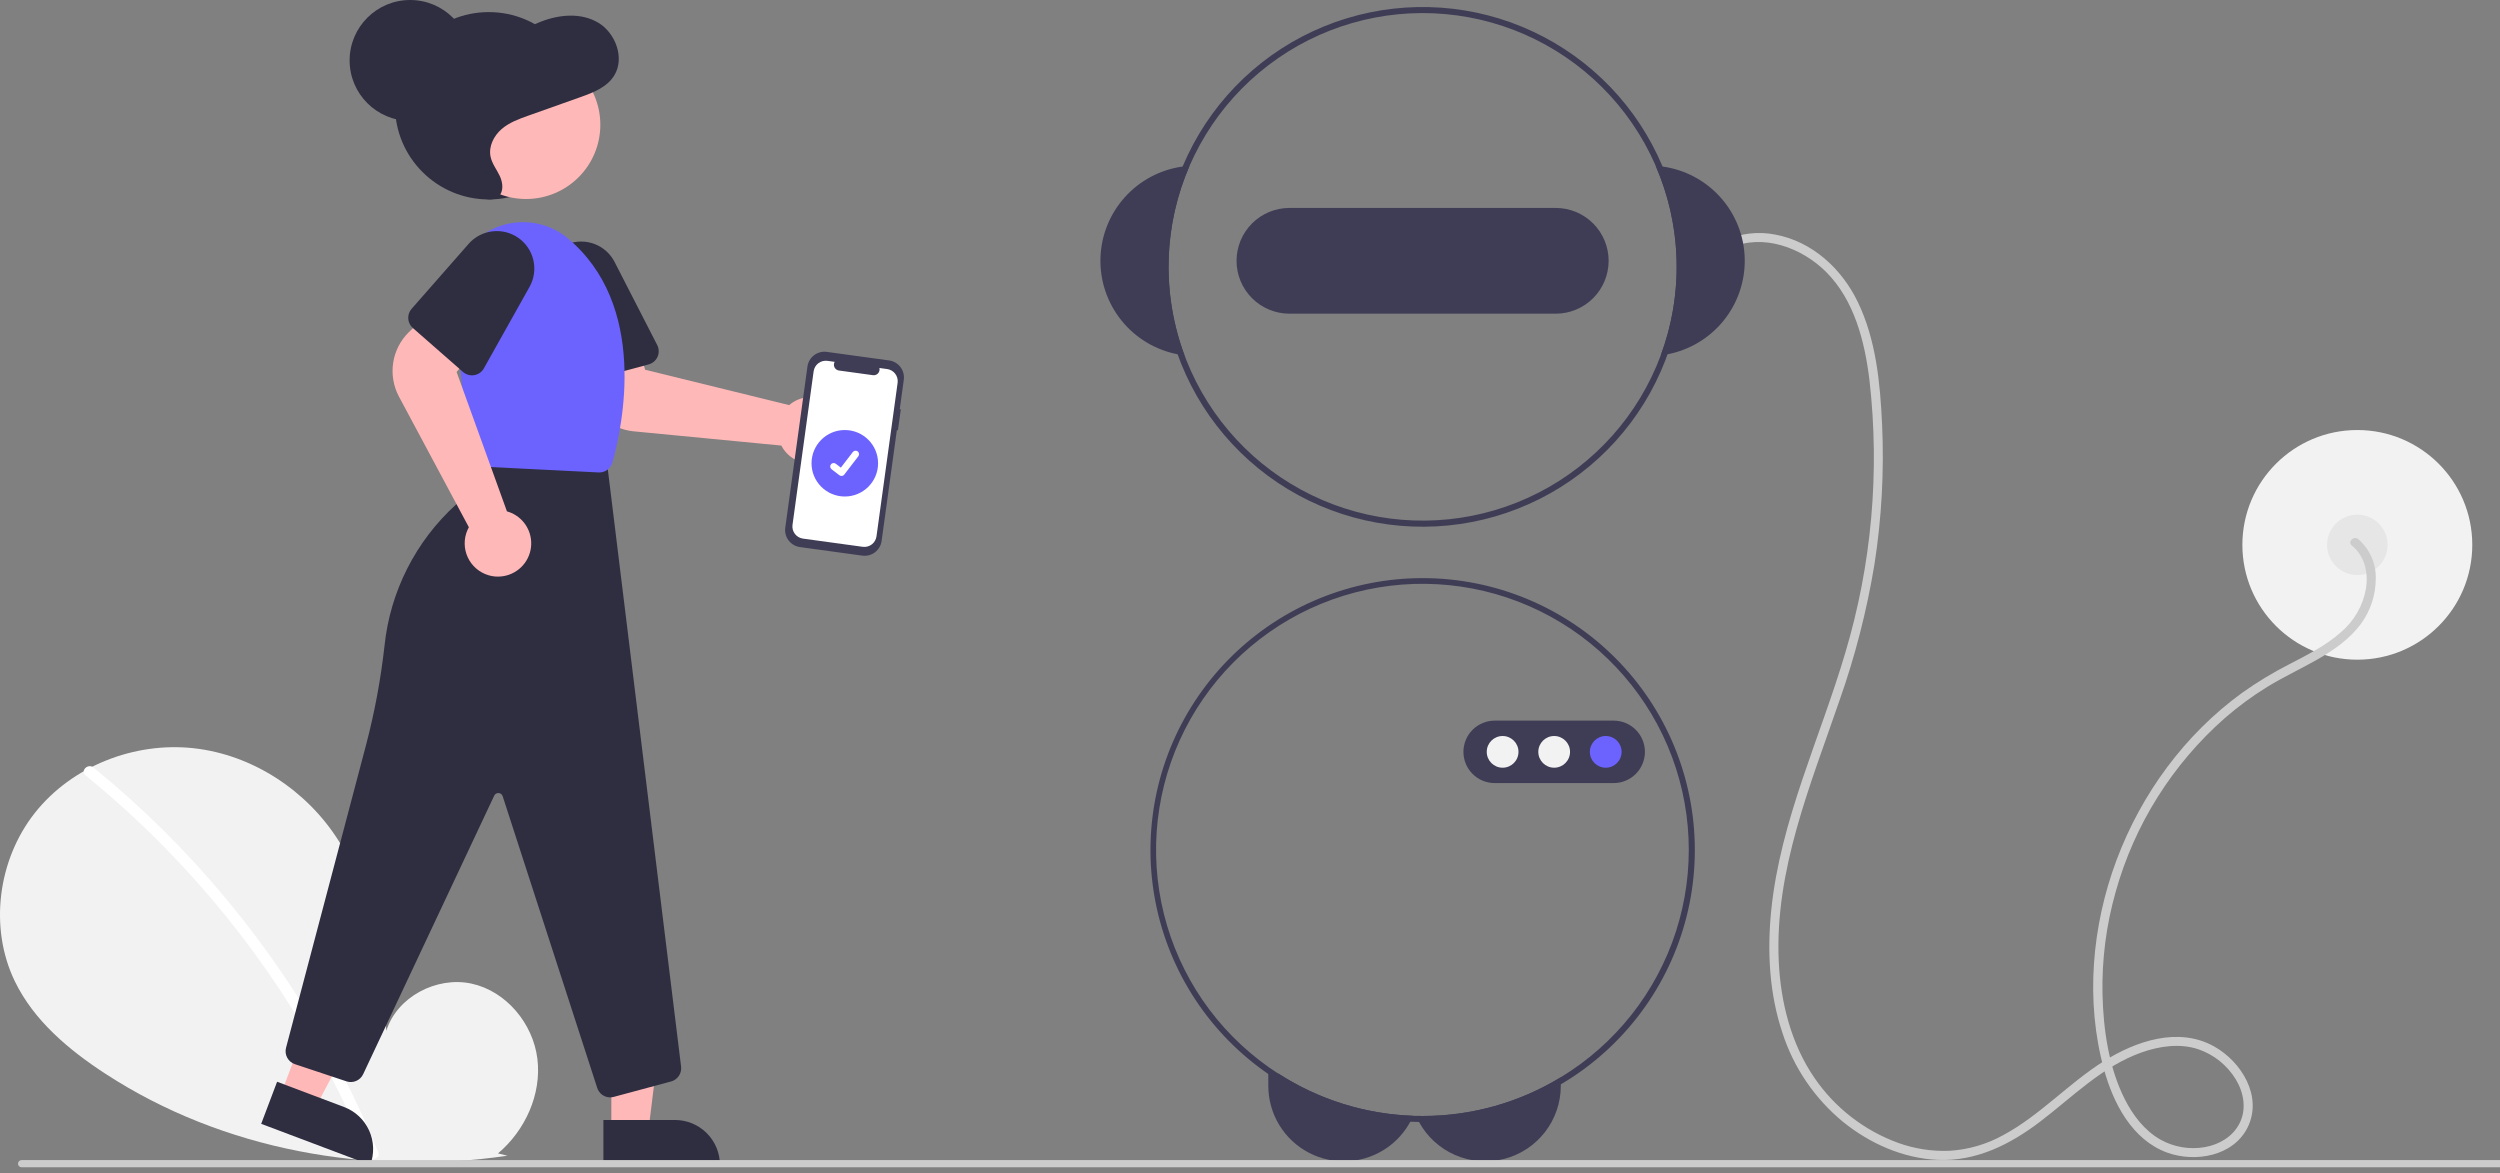 <svg width="390" height="183" viewBox="0 0 390 183" fill="none" xmlns="http://www.w3.org/2000/svg">
<rect x="0" y="0" width="390" height="183" fill="#808080" stroke="none"/>
<g clip-path="url(#clip0_714_32)">
<path d="M367.743 102.912C377.647 102.912 385.676 94.892 385.676 84.999C385.676 75.105 377.647 67.085 367.743 67.085C357.839 67.085 349.811 75.105 349.811 84.999C349.811 94.892 357.839 102.912 367.743 102.912Z" fill="#F2F2F2"/>
<path d="M367.744 89.713C370.35 89.713 372.463 87.602 372.463 84.999C372.463 82.395 370.35 80.284 367.744 80.284C365.137 80.284 363.024 82.395 363.024 84.999C363.024 87.602 365.137 89.713 367.744 89.713Z" fill="#E6E6E6"/>
<path d="M366.881 85.099C368.869 86.719 369.475 89.272 369.105 91.738C368.651 94.442 367.246 96.895 365.144 98.658C362.78 100.757 359.897 102.175 357.114 103.628C354.558 104.931 352.101 106.421 349.764 108.085C340.817 114.581 334.057 123.831 330.188 134.153C326.326 144.458 325.289 156.154 328.224 166.834C329.676 172.118 332.614 177.819 338.086 179.808C342.448 181.393 348.404 180.372 350.625 175.881C353.011 171.056 349.682 165.634 345.394 163.239C339.836 160.134 333.197 162.403 328.197 165.545C322.694 169.005 318.269 173.969 312.523 177.07C309.936 178.51 307.058 179.349 304.102 179.524C301.388 179.631 298.678 179.213 296.123 178.293C290.82 176.363 286.256 172.823 283.069 168.171C279.419 162.871 277.785 156.374 277.487 150.01C276.821 135.771 282.452 122.45 286.97 109.244C289.398 102.368 291.217 95.292 292.406 88.097C293.536 80.867 293.939 73.541 293.607 66.23C293.308 59.765 292.669 53.005 289.813 47.101C287.302 41.909 282.711 37.66 276.908 36.589C274.292 36.076 271.582 36.387 269.15 37.479C268.322 37.856 269.041 39.075 269.865 38.7C275 36.36 281.071 38.637 284.864 42.416C289.293 46.828 290.92 53.344 291.642 59.357C293.265 73.607 291.986 88.037 287.882 101.78C283.943 115.145 277.747 127.953 276.318 141.956C275.665 148.345 276 154.951 278.045 161.078C279.799 166.536 283.088 171.374 287.52 175.016C291.693 178.385 296.826 180.681 302.23 180.937C308.296 181.224 313.616 178.522 318.322 174.929C323.362 171.08 328 166.331 334.106 164.173C336.89 163.189 340.06 162.73 342.918 163.677C345.37 164.514 347.45 166.184 348.794 168.397C350.036 170.459 350.494 173.037 349.361 175.252C348.296 177.334 346.217 178.539 343.967 178.951C341.584 179.372 339.128 178.955 337.018 177.771C334.553 176.365 332.749 174.005 331.485 171.511C328.965 166.538 328.118 160.618 327.99 155.098C327.877 149.706 328.569 144.328 330.042 139.14C332.973 128.644 338.889 119.224 347.073 112.02C349.134 110.226 351.34 108.604 353.667 107.17C356.206 105.607 358.916 104.358 361.504 102.883C364.051 101.432 366.561 99.698 368.315 97.309C369.81 95.263 370.617 92.795 370.621 90.261C370.648 89.096 370.416 87.939 369.943 86.874C369.469 85.809 368.766 84.861 367.882 84.099C367.182 83.529 366.175 84.523 366.881 85.099Z" fill="#CCCCCC"/>
<path d="M199.47 167.494C205.74 171.543 212.994 173.814 220.456 174.065C220.323 174.381 220.173 174.689 220.007 174.989C219.139 176.591 217.911 177.97 216.421 179.02C214.656 180.261 212.584 180.993 210.431 181.138C208.278 181.283 206.126 180.834 204.211 179.841C202.295 178.848 200.69 177.349 199.569 175.506C198.448 173.664 197.856 171.55 197.856 169.394V167.494H199.47Z" fill="#3F3D56"/>
<path d="M243.485 168.05V169.394C243.486 172.009 242.614 174.551 241.008 176.616C239.402 178.682 237.153 180.154 234.615 180.8C232.078 181.446 229.398 181.229 226.998 180.184C224.597 179.138 222.614 177.324 221.362 175.027C221.189 174.72 221.033 174.404 220.895 174.08C221.239 174.089 221.579 174.094 221.923 174.094C229.531 174.103 236.993 172.011 243.485 168.05Z" fill="#3F3D56"/>
<path d="M259.36 25.979C259.006 25.927 258.647 25.894 258.289 25.87C262.364 35.253 262.646 45.847 259.077 55.432C259.435 55.39 259.789 55.333 260.143 55.267C263.599 54.598 266.705 52.726 268.909 49.984C271.112 47.241 272.27 43.807 272.176 40.291C272.082 36.776 270.742 33.408 268.395 30.787C266.049 28.166 262.847 26.463 259.36 25.979Z" fill="#3F3D56"/>
<path d="M185.558 25.87C185.2 25.894 184.841 25.927 184.487 25.979C181 26.463 177.798 28.166 175.451 30.787C173.104 33.408 171.764 36.776 171.67 40.291C171.576 43.807 172.734 47.241 174.938 49.984C177.141 52.726 180.247 54.598 183.703 55.267C184.057 55.333 184.411 55.39 184.77 55.432C181.2 45.847 181.483 35.253 185.558 25.87Z" fill="#3F3D56"/>
<path d="M259.36 25.979C255.472 16.702 248.271 9.199 239.155 4.929C230.04 0.659 219.661 -0.074 210.034 2.873C200.408 5.819 192.222 12.235 187.066 20.874C181.911 29.513 180.154 39.757 182.137 49.618C184.12 59.478 189.701 68.25 197.797 74.229C205.892 80.209 215.924 82.968 225.943 81.973C235.961 80.977 245.252 76.297 252.009 68.841C258.766 61.385 262.508 51.687 262.507 41.63C262.505 36.256 261.436 30.936 259.36 25.979ZM259.077 55.432C255.624 64.702 248.824 72.345 240.014 76.857C231.203 81.37 221.021 82.424 211.471 79.814C201.922 77.203 193.696 71.117 188.413 62.752C183.131 54.387 181.174 44.35 182.927 34.616C184.681 24.882 190.019 16.157 197.89 10.157C205.761 4.157 215.595 1.317 225.456 2.197C235.318 3.076 244.493 7.611 251.175 14.909C257.858 22.207 261.564 31.739 261.563 41.63C261.562 46.342 260.72 51.015 259.077 55.432Z" fill="#3F3D56"/>
<path d="M242.687 32.437H201.159C198.969 32.437 196.868 33.306 195.32 34.853C193.771 36.401 192.901 38.499 192.901 40.687C192.901 42.875 193.771 44.973 195.32 46.52C196.868 48.067 198.969 48.936 201.159 48.936H242.687C244.878 48.936 246.978 48.067 248.527 46.52C250.076 44.973 250.946 42.875 250.946 40.687C250.946 38.499 250.076 36.401 248.527 34.853C246.978 33.306 244.878 32.437 242.687 32.437Z" fill="#3F3D56"/>
<path d="M221.923 90.184C210.829 90.189 200.176 94.531 192.245 102.28C184.314 110.03 179.733 120.572 179.483 131.651C179.233 142.731 183.333 153.469 190.906 161.568C198.479 169.667 208.924 174.484 220.007 174.989C220.456 175.013 220.909 175.027 221.362 175.027C221.55 175.037 221.734 175.036 221.923 175.036C233.187 175.036 243.99 170.567 251.955 162.61C259.92 154.654 264.395 143.862 264.395 132.61C264.395 121.358 259.92 110.567 251.955 102.61C243.99 94.654 233.187 90.184 221.923 90.184ZM243.485 168.05C236.992 172.011 229.531 174.103 221.923 174.094C221.579 174.094 221.239 174.089 220.894 174.08C220.748 174.08 220.602 174.075 220.456 174.065C210.483 173.719 200.969 169.8 193.651 163.024C186.333 156.247 181.701 147.067 180.6 137.16C179.5 127.253 182.005 117.282 187.658 109.068C193.311 100.854 201.734 94.947 211.387 92.425C221.041 89.904 231.281 90.937 240.235 95.335C249.189 99.734 256.26 107.204 260.155 116.381C264.05 125.558 264.509 135.828 261.448 145.315C258.387 154.802 252.011 162.872 243.485 168.05Z" fill="#3F3D56"/>
<path d="M251.732 122.161H233.17C231.877 122.161 230.637 121.648 229.722 120.734C228.808 119.821 228.294 118.582 228.294 117.29C228.294 115.998 228.808 114.759 229.722 113.845C230.637 112.932 231.877 112.418 233.17 112.418H251.732C253.026 112.418 254.266 112.932 255.18 113.845C256.095 114.759 256.609 115.998 256.609 117.29C256.609 118.582 256.095 119.821 255.18 120.734C254.266 121.648 253.026 122.161 251.732 122.161Z" fill="#3F3D56"/>
<path d="M234.408 119.762C235.775 119.762 236.883 118.655 236.883 117.29C236.883 115.924 235.775 114.817 234.408 114.817C233.041 114.817 231.933 115.924 231.933 117.29C231.933 118.655 233.041 119.762 234.408 119.762Z" fill="#F2F2F2"/>
<path d="M242.451 119.762C243.818 119.762 244.926 118.655 244.926 117.29C244.926 115.924 243.818 114.817 242.451 114.817C241.085 114.817 239.977 115.924 239.977 117.29C239.977 118.655 241.085 119.762 242.451 119.762Z" fill="#F2F2F2"/>
<path d="M250.495 119.762C251.862 119.762 252.97 118.655 252.97 117.29C252.97 115.924 251.862 114.817 250.495 114.817C249.128 114.817 248.02 115.924 248.02 117.29C248.02 118.655 249.128 119.762 250.495 119.762Z" fill="#6C63FF"/>
<path d="M77.688 179.933C81.932 176.351 84.51 170.693 83.834 165.184C83.158 159.675 78.971 154.611 73.54 153.441C68.109 152.272 61.918 155.51 60.268 160.809C59.36 150.592 58.314 139.947 52.876 131.245C47.952 123.367 39.424 117.729 30.181 116.721C20.938 115.712 11.206 119.521 5.441 126.809C-0.323 134.097 -1.735 144.691 2.303 153.058C5.277 159.221 10.756 163.808 16.497 167.54C34.813 179.445 57.535 183.468 79.154 180.29L77.688 179.933Z" fill="#F2F2F2"/>
<path d="M14.581 119.733C22.208 125.938 29.205 132.878 35.47 140.453C41.736 148.02 47.253 156.176 51.943 164.807C54.565 169.648 56.92 174.629 58.997 179.727C59.421 180.764 57.735 181.216 57.316 180.19C53.636 171.202 49.083 162.596 43.722 154.496C38.387 146.425 32.281 138.89 25.489 131.996C21.648 128.099 17.595 124.416 13.349 120.964C12.478 120.256 13.718 119.03 14.581 119.733Z" fill="white"/>
<path d="M76.249 31.113C84.329 31.113 90.879 24.57 90.879 16.499C90.879 8.428 84.329 1.886 76.249 1.886C68.17 1.886 61.62 8.428 61.62 16.499C61.62 24.57 68.17 31.113 76.249 31.113Z" fill="#2F2E41"/>
<path d="M130.81 70.009C130.53 70.43 130.188 70.807 129.796 71.127C129.232 71.592 128.576 71.932 127.87 72.126C127.165 72.32 126.427 72.363 125.704 72.251C124.981 72.14 124.289 71.878 123.675 71.481C123.061 71.085 122.537 70.563 122.139 69.95C122.047 69.807 121.962 69.659 121.885 69.508L98.833 67.286C97.013 67.104 95.301 66.34 93.951 65.109C92.6 63.877 91.683 62.244 91.335 60.451L90.027 53.56L99.023 52.162L100.638 57.681L123.114 63.197C123.288 63.044 123.473 62.904 123.666 62.777C124.669 62.127 125.865 61.842 127.054 61.971C128.242 62.1 129.349 62.635 130.189 63.485C131.028 64.334 131.549 65.448 131.662 66.636C131.775 67.825 131.474 69.016 130.81 70.009Z" fill="#FFB8B8"/>
<path d="M101.191 56.848L91.141 59.56C90.597 59.706 90.018 59.631 89.529 59.351C89.041 59.071 88.684 58.608 88.537 58.066L85.017 45.049C84.64 43.655 84.793 42.171 85.447 40.882C86.1 39.594 87.208 38.593 88.557 38.073C89.905 37.552 91.399 37.549 92.75 38.064C94.101 38.578 95.213 39.574 95.873 40.859L102.527 53.833C102.671 54.114 102.751 54.424 102.76 54.74C102.769 55.056 102.707 55.37 102.579 55.659C102.451 55.948 102.26 56.205 102.019 56.411C101.779 56.616 101.496 56.766 101.191 56.848Z" fill="#2F2E41"/>
<path d="M95.369 176.367H101.154L103.907 154.076L95.368 154.076L95.369 176.367Z" fill="#FFB8B8"/>
<path d="M112.312 181.733L94.129 181.734L94.129 174.716L105.287 174.716C107.15 174.716 108.937 175.455 110.255 176.771C111.572 178.087 112.312 179.872 112.312 181.733Z" fill="#2F2E41"/>
<path d="M43.804 170.735L49.217 172.776L59.675 152.893L51.687 149.881L43.804 170.735Z" fill="#FFB8B8"/>
<path d="M57.757 181.734L40.746 175.318L43.228 168.753L53.666 172.69C55.41 173.347 56.82 174.669 57.587 176.366C58.354 178.062 58.416 179.993 57.757 181.734Z" fill="#2F2E41"/>
<path d="M95.187 171.19C94.738 171.189 94.301 171.047 93.939 170.783C93.576 170.52 93.307 170.148 93.169 169.722L78.413 124.201C78.369 124.066 78.286 123.947 78.174 123.86C78.062 123.773 77.926 123.722 77.784 123.713C77.642 123.704 77.501 123.738 77.379 123.81C77.257 123.882 77.159 123.989 77.099 124.117L56.649 167.581C56.427 168.051 56.041 168.424 55.563 168.628C55.085 168.833 54.549 168.856 54.056 168.692L46.001 166.01C45.49 165.838 45.063 165.479 44.806 165.005C44.55 164.531 44.483 163.977 44.62 163.456L57.146 116.058C58.457 111.037 59.404 105.928 59.98 100.771C60.858 92.28 64.843 84.411 71.172 78.674C73.935 76.145 75.731 72.734 76.252 69.027L76.286 68.79L94.631 71.683L106.251 166.402C106.311 166.909 106.187 167.42 105.901 167.843C105.616 168.266 105.188 168.573 104.695 168.708L95.741 171.116C95.56 171.165 95.374 171.19 95.187 171.19Z" fill="#2F2E41"/>
<path d="M82.061 31.043C88.463 31.043 93.652 25.859 93.652 19.465C93.652 13.07 88.463 7.887 82.061 7.887C75.66 7.887 70.471 13.07 70.471 19.465C70.471 25.859 75.66 31.043 82.061 31.043Z" fill="#FFB8B8"/>
<path d="M93.49 73.703C93.454 73.703 93.418 73.702 93.381 73.7L75.196 72.792C74.688 72.769 74.206 72.564 73.837 72.215C73.469 71.865 73.239 71.395 73.189 70.89L70.705 46.694C70.523 44.922 70.778 43.132 71.447 41.481C72.116 39.83 73.179 38.367 74.543 37.221C75.908 36.074 77.532 35.278 79.275 34.902C81.018 34.526 82.827 34.582 84.543 35.064C85.966 35.453 87.291 36.134 88.435 37.064C101.227 47.558 97.102 66.573 95.534 72.15C95.41 72.597 95.144 72.991 94.775 73.272C94.406 73.552 93.954 73.704 93.49 73.703Z" fill="#6C63FF"/>
<path d="M77.67 89.95C77.163 89.951 76.66 89.875 76.176 89.727C75.476 89.515 74.828 89.157 74.276 88.678C73.724 88.199 73.279 87.609 72.972 86.946C72.664 86.283 72.499 85.562 72.49 84.832C72.48 84.101 72.625 83.377 72.915 82.706C72.983 82.55 73.059 82.398 73.143 82.25L62.225 61.847C61.37 60.233 61.058 58.386 61.336 56.581C61.614 54.776 62.467 53.108 63.77 51.826L68.788 46.921L74.936 53.629L71.231 58.029L79.084 79.776C79.308 79.836 79.527 79.912 79.74 80.003C80.837 80.477 81.737 81.314 82.287 82.374C82.838 83.433 83.006 84.65 82.763 85.82C82.519 86.988 81.88 88.038 80.952 88.79C80.024 89.543 78.865 89.953 77.67 89.95Z" fill="#FFB8B8"/>
<path d="M72.231 58.027L64.404 51.171C63.981 50.8 63.723 50.276 63.686 49.715C63.649 49.153 63.837 48.6 64.208 48.177L73.106 38.04C74.059 36.954 75.381 36.259 76.817 36.089C78.253 35.919 79.701 36.286 80.882 37.119C82.062 37.953 82.893 39.193 83.212 40.602C83.531 42.01 83.318 43.487 82.612 44.747L75.484 57.468C75.33 57.744 75.116 57.981 74.857 58.164C74.599 58.346 74.303 58.469 73.991 58.522C73.68 58.576 73.36 58.559 73.055 58.474C72.751 58.388 72.469 58.235 72.231 58.027Z" fill="#2F2E41"/>
<path d="M74.603 30.712C75.66 31.086 76.957 31.416 77.789 30.64C78.601 29.881 78.453 28.494 77.974 27.472C77.496 26.451 76.754 25.541 76.526 24.429C76.2 22.835 77.043 21.18 78.247 20.14C79.451 19.101 80.966 18.555 82.445 18.03L90.559 15.149C92.567 14.436 94.731 13.598 95.855 11.721C97.481 9.006 95.995 5.124 93.327 3.539C90.66 1.955 87.291 2.25 84.413 3.364C82.821 3.981 81.307 4.83 79.661 5.264C76.412 6.12 72.718 5.352 69.863 7.181C67.378 8.774 66.225 12.024 66.309 15.065C66.393 18.106 67.513 21.002 68.696 23.784C69.399 25.438 70.151 27.112 71.342 28.428C72.533 29.744 74.255 30.664 75.975 30.422L74.603 30.712Z" fill="#2F2E41"/>
<path d="M63.98 18.856C69.192 18.856 73.418 14.635 73.418 9.428C73.418 4.221 69.192 0 63.98 0C58.767 0 54.541 4.221 54.541 9.428C54.541 14.635 58.767 18.856 63.98 18.856Z" fill="#2F2E41"/>
<path d="M140.529 63.852L140.362 63.829L140.992 59.245C141.089 58.542 140.902 57.829 140.473 57.263C140.043 56.697 139.406 56.325 138.702 56.228L128.981 54.893C128.276 54.796 127.562 54.983 126.996 55.412C126.429 55.841 126.057 56.478 125.96 57.181L122.5 82.326C122.403 83.03 122.59 83.743 123.019 84.309C123.449 84.874 124.086 85.247 124.79 85.344L134.511 86.678C135.216 86.775 135.93 86.588 136.496 86.159C137.063 85.73 137.435 85.094 137.532 84.39L139.913 67.091L140.08 67.114L140.529 63.852Z" fill="#3F3D56"/>
<path d="M138.396 57.572L137.186 57.406C137.223 57.55 137.224 57.701 137.188 57.846C137.153 57.99 137.083 58.123 136.984 58.234C136.885 58.345 136.76 58.43 136.621 58.481C136.481 58.533 136.331 58.549 136.183 58.529L130.871 57.8C130.724 57.779 130.584 57.723 130.463 57.636C130.343 57.549 130.246 57.434 130.18 57.3C130.115 57.167 130.083 57.019 130.088 56.871C130.093 56.722 130.135 56.577 130.209 56.448L129.079 56.293C128.831 56.259 128.578 56.274 128.335 56.338C128.093 56.401 127.865 56.512 127.665 56.663C127.465 56.814 127.297 57.004 127.171 57.22C127.044 57.436 126.961 57.675 126.927 57.923L123.632 81.872C123.563 82.373 123.696 82.881 124.002 83.284C124.308 83.688 124.761 83.953 125.263 84.022L134.58 85.301C135.082 85.37 135.59 85.237 135.994 84.931C136.398 84.626 136.663 84.172 136.732 83.671L140.028 59.722C140.097 59.221 139.963 58.713 139.657 58.31C139.351 57.907 138.898 57.641 138.396 57.572Z" fill="white"/>
<path d="M131.789 77.456C134.656 77.456 136.98 75.135 136.98 72.271C136.98 69.407 134.656 67.085 131.789 67.085C128.922 67.085 126.598 69.407 126.598 72.271C126.598 75.135 128.922 77.456 131.789 77.456Z" fill="#6C63FF"/>
<path d="M131.274 74.249C131.157 74.249 131.044 74.211 130.95 74.141L130.944 74.137L129.724 73.204C129.668 73.161 129.62 73.107 129.584 73.045C129.548 72.984 129.525 72.916 129.515 72.845C129.506 72.774 129.51 72.703 129.528 72.634C129.547 72.565 129.579 72.5 129.622 72.444C129.665 72.387 129.72 72.34 129.781 72.304C129.843 72.268 129.911 72.245 129.982 72.236C130.053 72.227 130.125 72.232 130.194 72.25C130.263 72.269 130.327 72.301 130.384 72.344L131.174 72.95L133.041 70.517C133.084 70.461 133.138 70.413 133.2 70.378C133.262 70.342 133.33 70.319 133.4 70.31C133.471 70.3 133.543 70.305 133.611 70.323C133.68 70.342 133.744 70.374 133.801 70.417C133.915 70.504 133.99 70.634 134.009 70.776C134.027 70.918 133.989 71.062 133.902 71.176L131.705 74.037C131.654 74.103 131.589 74.157 131.514 74.194C131.44 74.23 131.357 74.249 131.274 74.249Z" fill="white"/>
<path d="M399.438 182.097H3.367C3.218 182.097 3.076 182.037 2.971 181.932C2.866 181.827 2.807 181.684 2.807 181.536C2.807 181.387 2.866 181.245 2.971 181.14C3.076 181.034 3.218 180.975 3.367 180.975H399.438C399.587 180.975 399.73 181.034 399.835 181.139C399.941 181.244 400 181.387 400 181.536C400 181.685 399.941 181.828 399.835 181.933C399.73 182.038 399.587 182.097 399.438 182.097Z" fill="#CCCCCC"/>
</g>
<defs>
<clipPath id="clip0_714_32">
<rect width="400" height="182.097" fill="white"/>
</clipPath>
</defs>
</svg>
